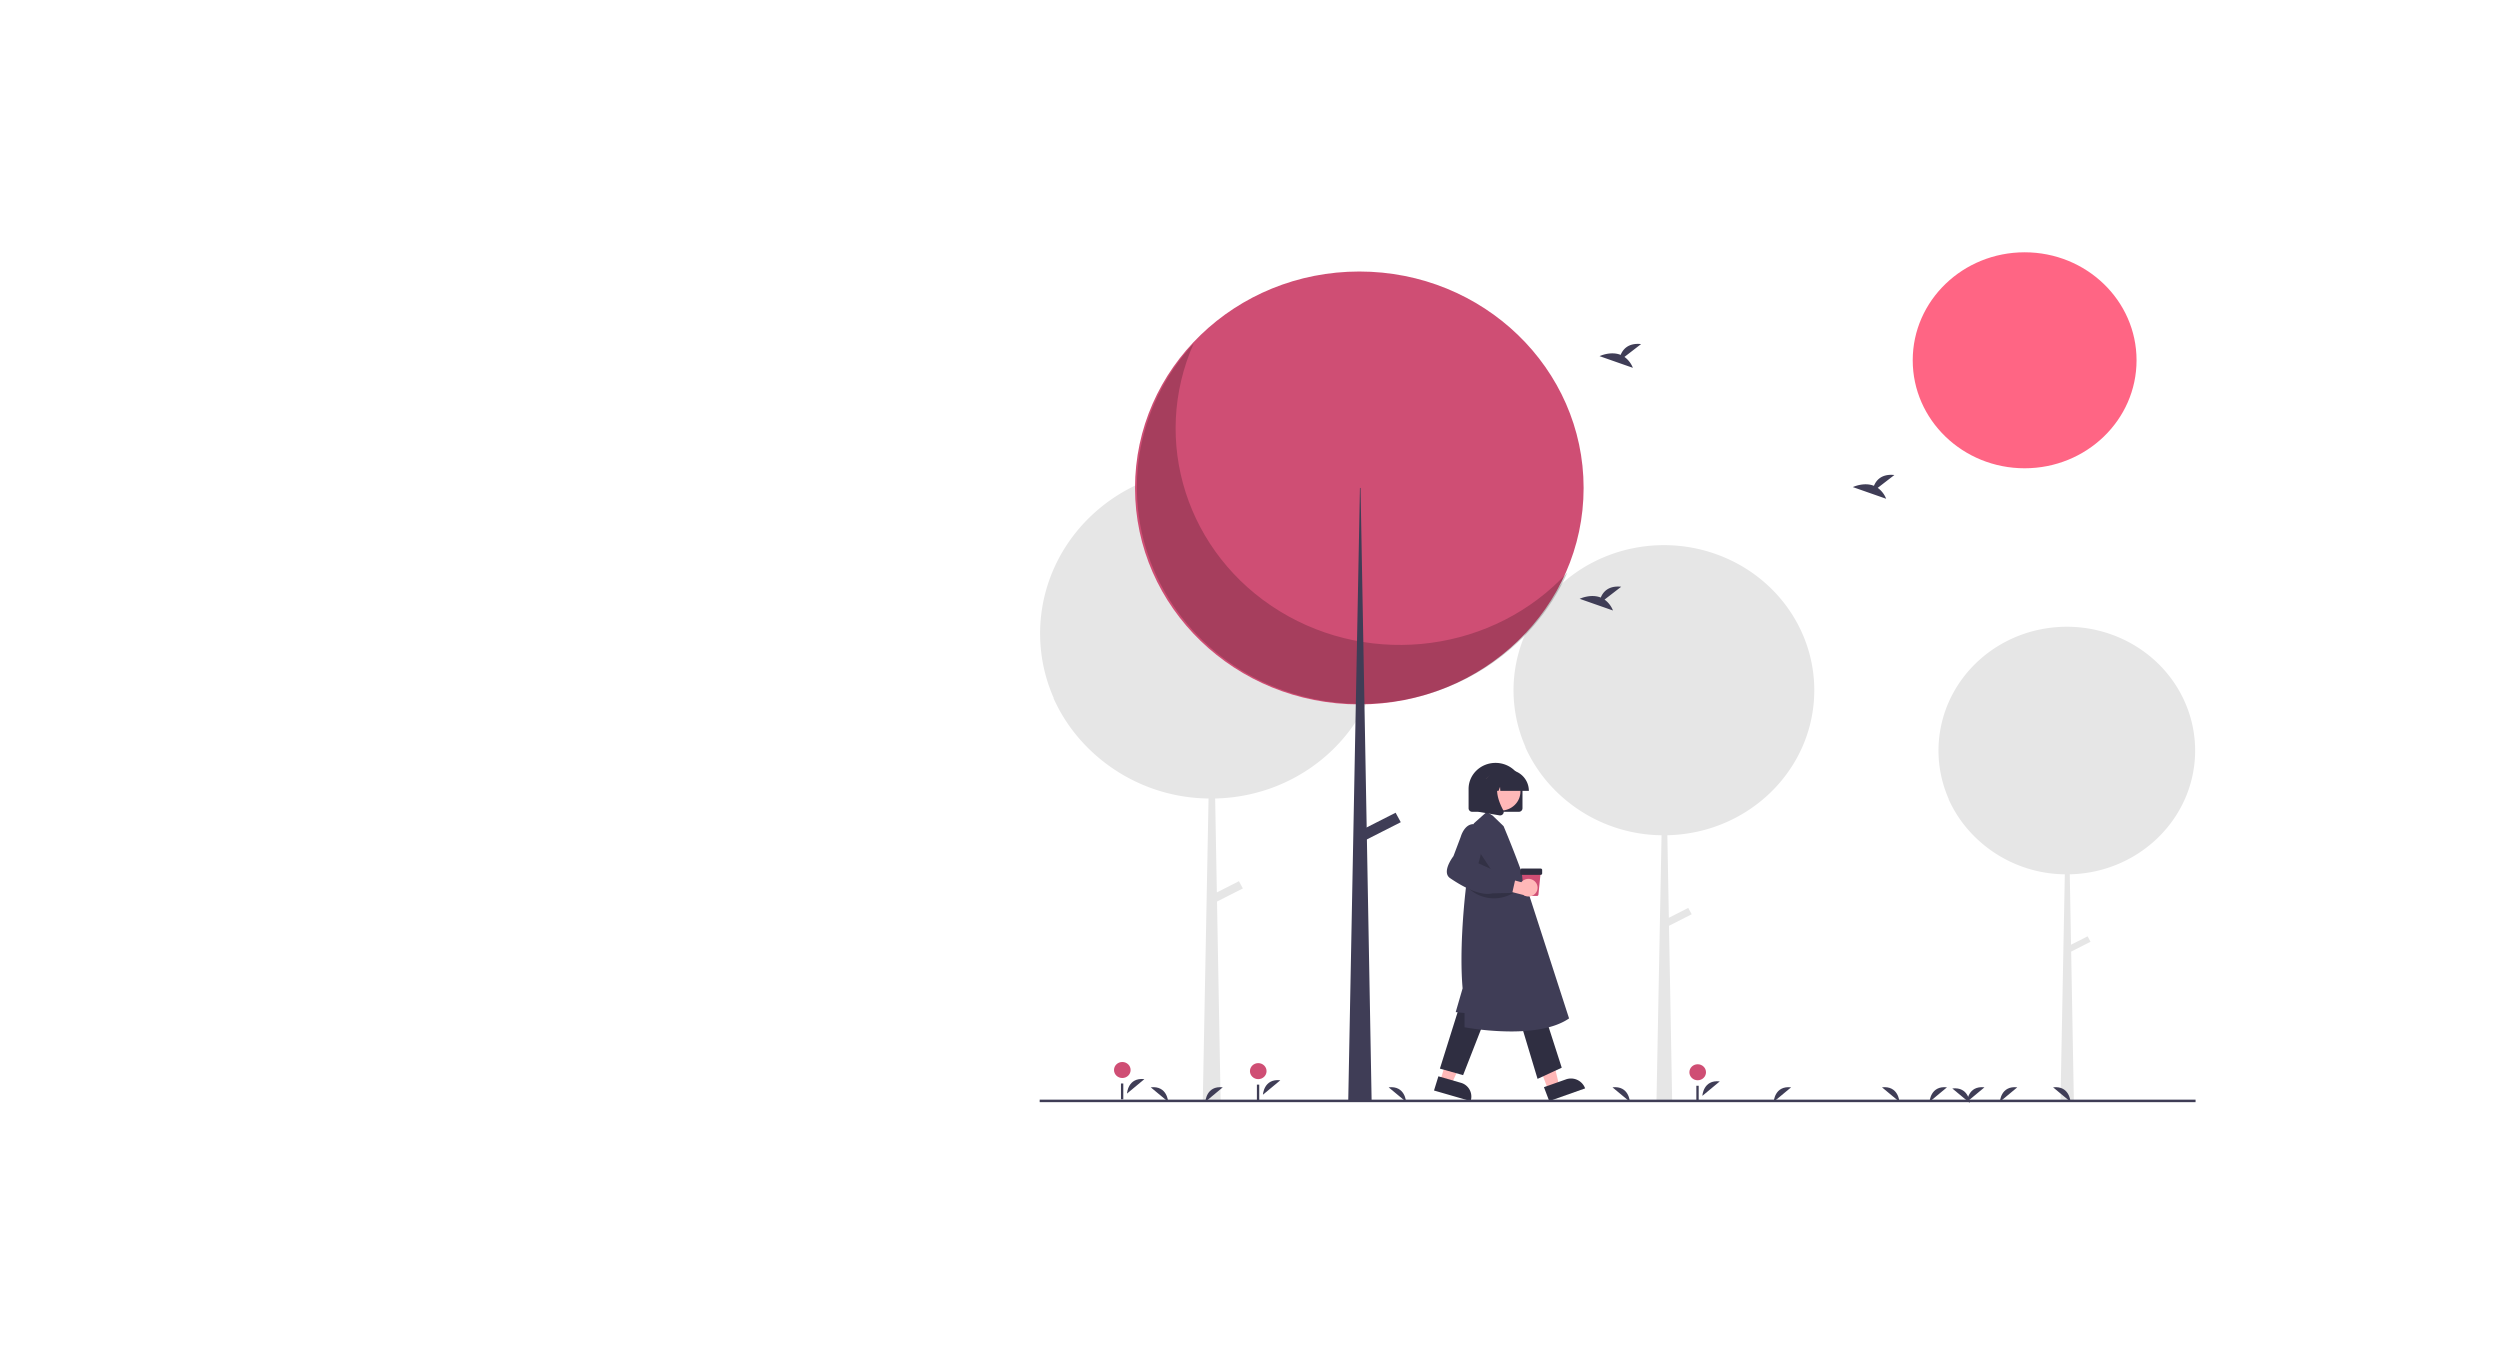 <svg xmlns="http://www.w3.org/2000/svg" xmlns:xlink="http://www.w3.org/1999/xlink" width="1627" height="882" viewBox="0 0 1627 882">
  <defs>
    <linearGradient id="linear-gradient" x1="0.5" y1="-1.239" x2="0.5" y2="0.486" gradientUnits="objectBoundingBox">
      <stop offset="0" stop-color="#1dbe9f" stop-opacity="0.051"/>
      <stop offset="1" stop-color="#fdfdfd"/>
    </linearGradient>
    <clipPath id="clip-path">
      <rect id="Rectangle_11" data-name="Rectangle 11" width="1627" height="882" transform="translate(0 0)" fill="url(#linear-gradient)"/>
    </clipPath>
  </defs>
  <g id="Mask_Group_4" data-name="Mask Group 4" transform="translate(0 0)" clip-path="url(#clip-path)">
    <g id="hero" transform="translate(676.623 164.193)">
      <path id="Path_68" data-name="Path 68" d="M307.693,653.392l7.39,2.136,12.056-26.492-10.908-3.152Z" transform="translate(-47.037 -114.254)" fill="#ffb8b8"/>
      <path id="Path_69" data-name="Path 69" d="M461.8,767.416l14.555,4.207h0a9.3,9.3,0,0,1,6.5,11.632l-.09.291-23.831-6.888Z" transform="translate(-202.31 -231.152)" fill="#2f2e41"/>
      <path id="Path_70" data-name="Path 70" d="M388.753,659.8,396,657.235l-6.8-28.18-10.691,3.782Z" transform="translate(-57.863 -114.833)" fill="#ffb8b8"/>
      <path id="Path_71" data-name="Path 71" d="M543.4,774.812l14.265-5.047h0a9.785,9.785,0,0,1,12.424,5.556l.108.285-23.357,8.264Z" transform="translate(-215.222 -231.476)" fill="#2f2e41"/>
      <path id="Path_72" data-name="Path 72" d="M320.05,600.868l-12.586,40.079,15.1,4.251,14.474-37.043Z" transform="translate(-47.002 -109.687)" fill="#2f2e41"/>
      <path id="Path_73" data-name="Path 73" d="M369.121,610.926l11.328,37.649,15.732-7.287-11.327-35.221Z" transform="translate(-56.428 -110.637)" fill="#2f2e41"/>
      <path id="Path_74" data-name="Path 74" d="M511.658,699.8a178.884,178.884,0,0,1-30.037-2.673l-.253-.049v-9.262l-5.752-.617,4.49-15.472c-2.093-23.837.881-54.025,1.843-62.714.22-2.038.366-3.181.366-3.181l5.048-41.4,8.446-7.523,3.837,2.409,7.117,6.868c8.273,19.647,14.838,38.143,14.879,39.331l27.745,85.794-.187.128C539.566,698,524.88,699.8,511.658,699.8Z" transform="translate(-204.86 -192.724)" fill="#3f3d56"/>
      <path id="Path_75" data-name="Path 75" d="M337.358,477.181l-1.94,11.685,13.133,5.228Z" transform="translate(-51.275 -87.109)" opacity="0.2"/>
      <path id="Path_76" data-name="Path 76" d="M518.223,549.727H487.859a2.318,2.318,0,0,1-2.356-2.273v-12.63c0-9.347,7.852-16.924,17.538-16.924s17.538,7.577,17.538,16.924v12.63a2.318,2.318,0,0,1-2.356,2.273Z" transform="translate(-206.371 -185.603)" fill="#2f2e41"/>
      <ellipse id="Ellipse_31" data-name="Ellipse 31" cx="12.858" cy="12.408" rx="12.858" ry="12.408" transform="translate(287.165 338.547)" fill="#ffb8b8"/>
      <path id="Path_77" data-name="Path 77" d="M526.328,537.1H507.76l-.19-2.572-.952,2.572h-2.859l-.377-5.1-1.887,5.1h-5.532v-.253a13.652,13.652,0,0,1,13.873-13.387h2.618a13.653,13.653,0,0,1,13.874,13.387Z" transform="translate(-207.97 -186.618)" fill="#2f2e41"/>
      <path id="Path_78" data-name="Path 78" d="M507.181,554.351a2.49,2.49,0,0,1-.417-.036L493.169,552V530.318h14.966l-.371.417c-5.155,5.8-1.271,15.209,1.5,20.3a2.175,2.175,0,0,1-.184,2.378,2.374,2.374,0,0,1-1.9.938Z" transform="translate(-207.543 -187.87)" fill="#2f2e41"/>
      <path id="Path_79" data-name="Path 79" d="M536.242,620.348H528.79a.946.946,0,0,1-.957-.838l-1.492-14.754h12.35L537.2,619.51a.946.946,0,0,1-.957.838Z" transform="translate(-212.614 -201.458)" fill="#cf4e74"/>
      <path id="Path_80" data-name="Path 80" d="M538.5,606.115H526.19a.946.946,0,0,1-.962-.928v-2.227a.946.946,0,0,1,.962-.928H538.5a.946.946,0,0,1,.962.928v2.227A.947.947,0,0,1,538.5,606.115Z" transform="translate(-212.444 -200.961)" fill="#2f2e41"/>
      <path id="Path_81" data-name="Path 81" d="M483.892,616.064h0a24.214,24.214,0,0,0,28.352,5.53l2.8-1.337Z" transform="translate(-206.125 -203.523)" opacity="0.2"/>
      <path id="Path_82" data-name="Path 82" d="M531.989,611.843a6.039,6.039,0,0,0-9.044.264l-12.983-3.517-4.139,7.092,18.406,4.718a6.087,6.087,0,0,0,7.818-.953,5.576,5.576,0,0,0-.059-7.6Z" transform="translate(-209.478 -202.158)" fill="#ffb8b8"/>
      <path id="Path_83" data-name="Path 83" d="M495.346,612.056c-6.173,0-14.524-3.492-24.439-10.256a4.665,4.665,0,0,1-2.044-3.211c-.731-4.471,3.788-10.515,4.231-11.094l4.751-12.589c.055-.2,1.586-5.651,5.429-7.589a6.508,6.508,0,0,1,5.264-.216c7.321,2.573,1.6,22.438.82,25.043l9.7,4.406,6.16,3.789,8.436.852-2.29,10.228-12.811.278A13.524,13.524,0,0,1,495.346,612.056Z" transform="translate(-203.815 -194.502)" fill="#3f3d56"/>
      <path id="Path_84" data-name="Path 84" d="M1013.53,490.067c-.014-32.7-20.507-62.152-51.869-74.542s-67.374-5.263-91.149,18.04-30.6,58.16-17.272,88.226c-.082-.088-.166-.173-.247-.261a80.4,80.4,0,0,0,15.21,22.711l.058.06c.513.539,1.029,1.076,1.557,1.6a84.7,84.7,0,0,0,58.9,24.731l-2.822,147.9h8.718l-1.764-97.616,12.611-6.407-1.924-3.526-10.768,5.47-.828-45.829c45.361-1.006,81.59-36.777,81.591-80.56Z" transform="translate(-261.558 -165.817)" fill="#e6e6e6"/>
      <path id="Path_85" data-name="Path 85" d="M715.766,438.93c-.022-38.32-24.039-72.828-60.789-87.345s-78.95-6.166-106.811,21.14-35.862,68.15-20.25,103.384c-.1-.1-.195-.2-.29-.306a94.224,94.224,0,0,0,17.824,26.615l.067.07c.6.632,1.206,1.261,1.825,1.878a99.266,99.266,0,0,0,69.026,28.982L613.06,706.675h10.217l-2.068-114.4,14.779-7.508-2.255-4.132-12.619,6.411-.971-53.708c53.161-1.176,95.621-43.1,95.622-94.41Z" transform="translate(-211.65 -153.957)" fill="#e6e6e6"/>
      <path id="Path_86" data-name="Path 86" d="M379.064,390.828c-.024-43.608-27.354-82.879-69.176-99.4s-89.845-7.017-121.552,24.057-40.81,77.556-23.043,117.652c-.109-.117-.221-.23-.33-.348a107.224,107.224,0,0,0,20.284,30.288l.077.08c.684.72,1.372,1.435,2.076,2.137a112.964,112.964,0,0,0,78.55,32.981l-3.763,197.243h11.626L271.46,565.334l16.818-8.544-2.566-4.7-14.36,7.3-1.1-61.119C330.744,496.926,379.063,449.219,379.064,390.828Z" transform="translate(-156.049 -142.798)" fill="#e6e6e6"/>
      <ellipse id="Ellipse_32" data-name="Ellipse 32" cx="72.833" cy="70.281" rx="72.833" ry="70.281" transform="translate(568.178 0)" fill="#ff6584"/>
      <ellipse id="Ellipse_33" data-name="Ellipse 33" cx="145.971" cy="140.857" rx="145.971" ry="140.857" transform="translate(62.05 12.51)" fill="#cf4e74"/>
      <path id="Path_87" data-name="Path 87" d="M267.654,183.922c-28.124,63.478-4.43,137.271,55.96,174.285S463.3,384.549,510.884,333c-22.729,51.311-74.7,84.839-132.526,85.492s-110.6-31.692-134.564-82.476-14.61-110.432,23.859-152.1Z" transform="translate(-167.414 -124.636)" opacity="0.2"/>
      <path id="Path_88" data-name="Path 88" d="M244.657,187.616h.4l7.218,399.351H237.038Z" transform="translate(-36.236 -34.249)" fill="#3f3d56"/>
      <path id="Path_258" data-name="Path 258" d="M0,0,27.062.394l.1,7.02L.1,7.02Z" transform="translate(207.508 376.987) rotate(-27.766)" fill="#3f3d56"/>
      <path id="Path_89" data-name="Path 89" d="M665.115,780.851s.527-10.649,11.323-9.411" transform="translate(-233.829 -231.868)" fill="#3f3d56"/>
      <ellipse id="Ellipse_34" data-name="Ellipse 34" cx="5.404" cy="5.214" rx="5.404" ry="5.214" transform="translate(422.832 528.421)" fill="#cf4e74"/>
      <rect id="Rectangle_19" data-name="Rectangle 19" width="1.525" height="10.303" transform="translate(427.357 542.416)" fill="#3f3d56"/>
      <path id="Path_90" data-name="Path 90" d="M223.083,779.05s.527-10.649,11.323-9.411" transform="translate(-166.255 -231.539)" fill="#3f3d56"/>
      <ellipse id="Ellipse_35" data-name="Ellipse 35" cx="5.404" cy="5.214" rx="5.404" ry="5.214" transform="translate(48.374 526.949)" fill="#cf4e74"/>
      <rect id="Rectangle_20" data-name="Rectangle 20" width="1.525" height="10.303" transform="translate(52.898 540.944)" fill="#3f3d56"/>
      <path id="Path_91" data-name="Path 91" d="M327.514,779.951s.527-10.649,11.323-9.411" transform="translate(-182.219 -231.704)" fill="#3f3d56"/>
      <ellipse id="Ellipse_36" data-name="Ellipse 36" cx="5.404" cy="5.214" rx="5.404" ry="5.214" transform="translate(136.841 527.685)" fill="#cf4e74"/>
      <rect id="Rectangle_21" data-name="Rectangle 21" width="1.525" height="10.303" transform="translate(141.365 541.68)" fill="#3f3d56"/>
      <path id="Path_92" data-name="Path 92" d="M602.32,192.8l10.839-8.365c-8.42-.9-11.88,3.535-13.3,7.042-6.578-2.636-13.739.819-13.739.819l21.687,7.6A15.9,15.9,0,0,0,602.32,192.8Z" transform="translate(-221.753 -124.708)" fill="#3f3d56"/>
      <path id="Path_93" data-name="Path 93" d="M796.9,297.042l10.839-8.365c-8.42-.9-11.88,3.535-13.3,7.042-6.578-2.636-13.739.819-13.739.819l21.687,7.6a15.9,15.9,0,0,0-5.49-7.093Z" transform="translate(-251.499 -143.737)" fill="#3f3d56"/>
      <path id="Path_94" data-name="Path 94" d="M587.032,385.995l10.839-8.365c-8.42-.9-11.88,3.535-13.3,7.042-6.578-2.636-13.739.819-13.739.819l21.687,7.6a15.9,15.9,0,0,0-5.49-7.093Z" transform="translate(-219.416 -159.975)" fill="#3f3d56"/>
      <path id="Path_95" data-name="Path 95" d="M839.655,785.579s.527-10.649,11.323-9.411" transform="translate(-260.511 -232.731)" fill="#3f3d56"/>
      <path id="Path_96" data-name="Path 96" d="M719.919,785.579s.527-10.649,11.323-9.411" transform="translate(-242.206 -232.731)" fill="#3f3d56"/>
      <path id="Path_97" data-name="Path 97" d="M283.289,785.579s.527-10.649,11.323-9.411" transform="translate(-175.459 -232.731)" fill="#3f3d56"/>
      <path id="Path_98" data-name="Path 98" d="M893.671,785.579s.527-10.649,11.323-9.411" transform="translate(-268.768 -232.731)" fill="#3f3d56"/>
      <path id="Path_99" data-name="Path 99" d="M868.464,785.579s.527-10.649,11.323-9.411" transform="translate(-264.914 -232.731)" fill="#3f3d56"/>
      <path id="Path_100" data-name="Path 100" d="M814.422,785.579s-.527-10.649-11.323-9.411" transform="translate(-254.922 -232.731)" fill="#3f3d56"/>
      <path id="Path_101" data-name="Path 101" d="M607.36,785.579s-.527-10.649-11.323-9.411" transform="translate(-223.269 -232.731)" fill="#3f3d56"/>
      <path id="Path_102" data-name="Path 102" d="M435.409,785.579s-.527-10.649-11.323-9.411" transform="translate(-196.982 -232.731)" fill="#3f3d56"/>
      <path id="Path_103" data-name="Path 103" d="M252.654,785.579s-.527-10.649-11.323-9.411" transform="translate(-169.045 -232.731)" fill="#3f3d56"/>
      <path id="Path_104" data-name="Path 104" d="M945.861,785.579s-.527-10.649-11.323-9.411" transform="translate(-275.015 -232.731)" fill="#3f3d56"/>
      <path id="Path_105" data-name="Path 105" d="M868.438,786.48s-.527-10.649-11.323-9.411" transform="translate(-263.18 -232.896)" fill="#3f3d56"/>
      <rect id="Rectangle_22" data-name="Rectangle 22" width="752.251" height="1.635" transform="translate(0 551.456)" fill="#3f3d56"/>
    </g>
  </g>
</svg>
